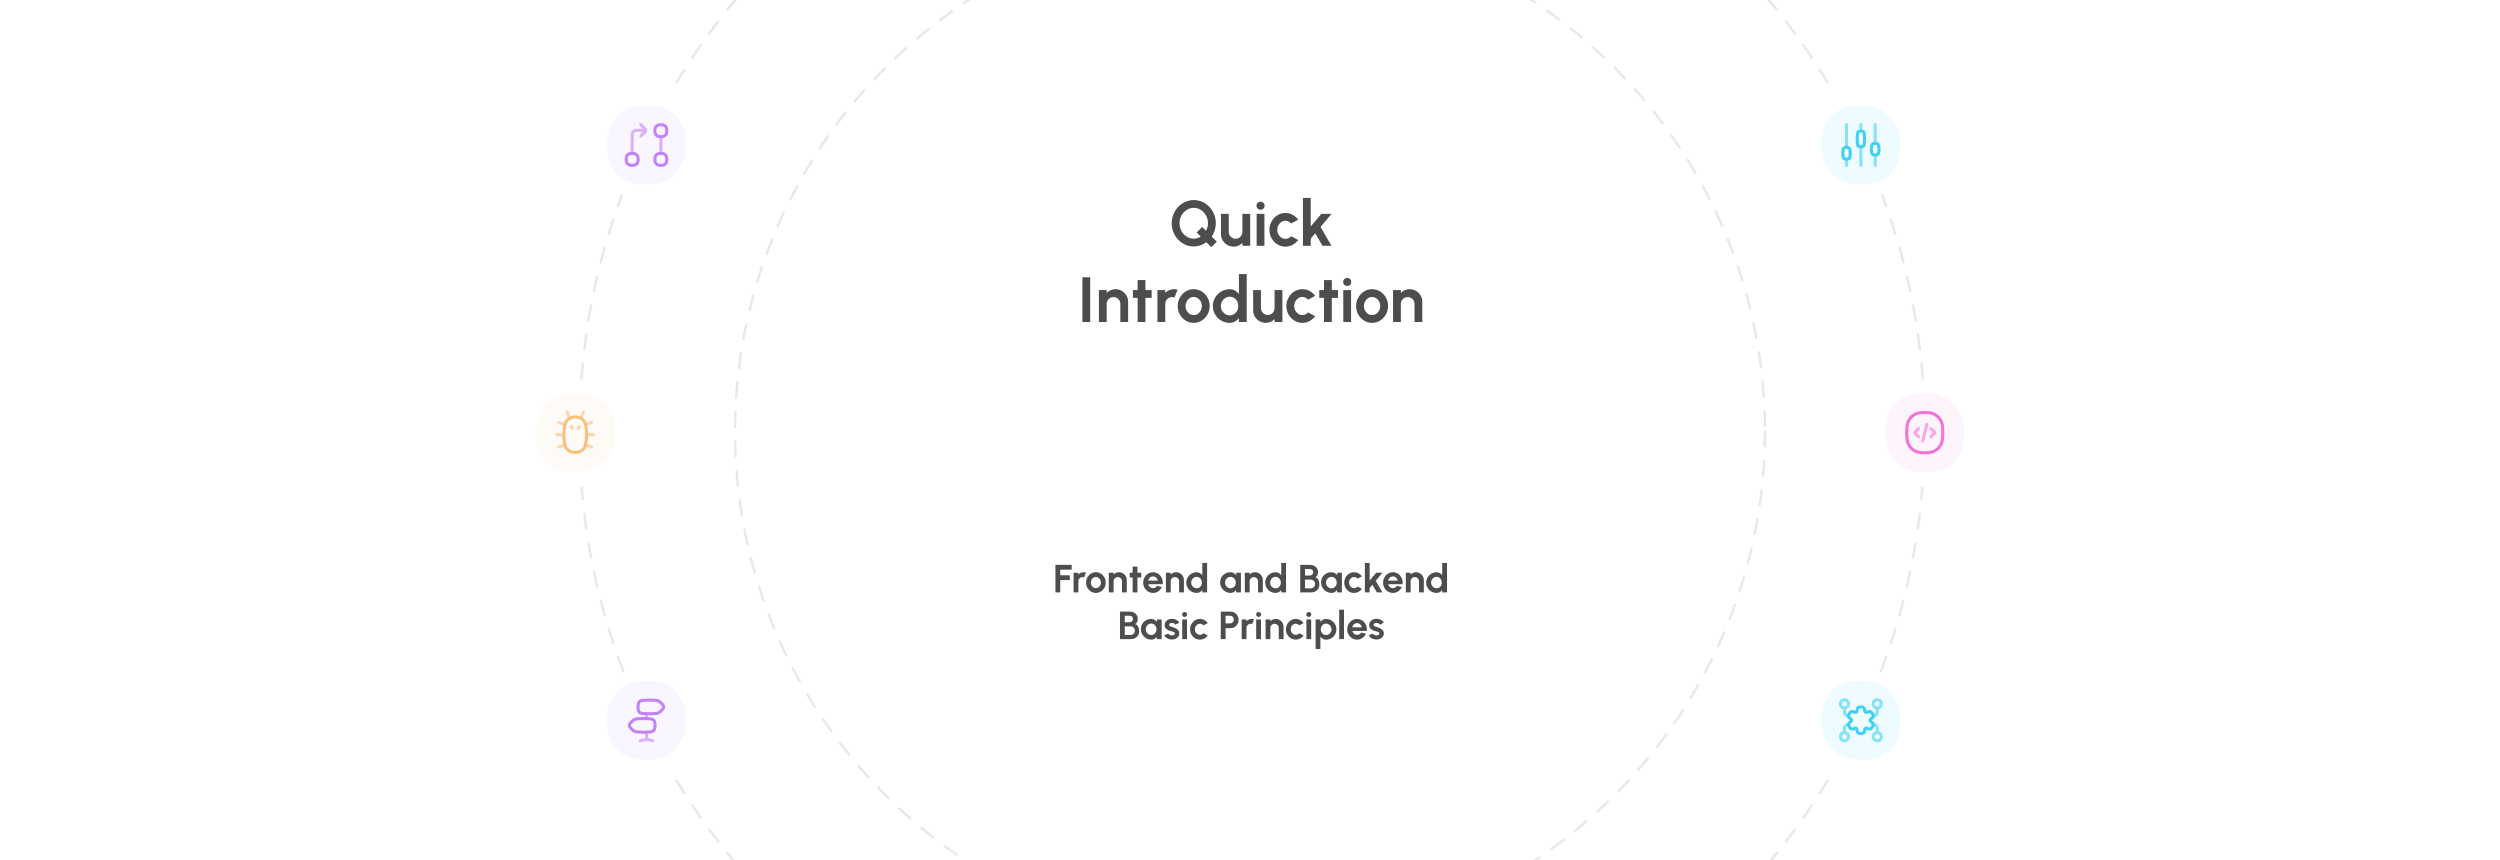 <svg width="1017" height="350" viewBox="0 0 1017 350" fill="none" xmlns="http://www.w3.org/2000/svg">
<g clip-path="url(#clip0_6556_17550)">
<path d="M492.771 100.546L490.743 98.544C490.033 99.081 489.24 99.502 488.364 99.805C487.498 100.108 486.583 100.26 485.621 100.26C484.391 100.26 483.234 100.017 482.15 99.532C481.067 99.038 480.114 98.362 479.29 97.504C478.467 96.637 477.821 95.632 477.353 94.488C476.885 93.344 476.651 92.122 476.651 90.822C476.651 89.522 476.885 88.304 477.353 87.169C477.821 86.025 478.467 85.02 479.29 84.153C480.114 83.286 481.067 82.61 482.15 82.125C483.234 81.631 484.391 81.384 485.621 81.384C486.861 81.384 488.022 81.631 489.105 82.125C490.189 82.61 491.142 83.286 491.965 84.153C492.789 85.02 493.43 86.025 493.889 87.169C494.357 88.304 494.591 89.522 494.591 90.822C494.591 91.836 494.444 92.802 494.149 93.721C493.855 94.631 493.452 95.472 492.94 96.243L495.007 98.31L492.771 100.546ZM485.621 97.088C486.124 97.088 486.618 97.014 487.103 96.867C487.589 96.711 488.035 96.494 488.442 96.217L486.791 94.566L489.027 92.317L490.574 93.877C490.852 93.426 491.06 92.941 491.198 92.421C491.346 91.901 491.419 91.368 491.419 90.822C491.419 89.955 491.268 89.145 490.964 88.391C490.661 87.637 490.241 86.974 489.703 86.402C489.175 85.821 488.559 85.371 487.857 85.05C487.164 84.721 486.419 84.556 485.621 84.556C484.824 84.556 484.074 84.721 483.372 85.05C482.67 85.379 482.051 85.834 481.513 86.415C480.985 86.987 480.569 87.65 480.265 88.404C479.971 89.158 479.823 89.964 479.823 90.822C479.823 91.68 479.975 92.49 480.278 93.253C480.582 94.007 480.998 94.674 481.526 95.255C482.064 95.827 482.679 96.278 483.372 96.607C484.074 96.928 484.824 97.088 485.621 97.088ZM496.685 95.19V87H499.857V94.358C499.857 94.869 499.982 95.337 500.234 95.762C500.485 96.178 500.819 96.512 501.235 96.763C501.659 97.006 502.123 97.127 502.626 97.127C503.146 97.127 503.614 97.006 504.03 96.763C504.446 96.512 504.779 96.178 505.031 95.762C505.282 95.337 505.408 94.869 505.408 94.358V87H508.58L508.593 100H505.421L505.408 98.817C504.957 99.285 504.424 99.658 503.809 99.935C503.193 100.204 502.535 100.338 501.833 100.338C500.888 100.338 500.026 100.108 499.246 99.649C498.466 99.181 497.842 98.561 497.374 97.79C496.914 97.01 496.685 96.143 496.685 95.19ZM511.195 87H514.367V100H511.195V87ZM512.807 85.323C512.339 85.323 511.944 85.171 511.624 84.868C511.303 84.556 511.143 84.166 511.143 83.698C511.143 83.239 511.303 82.853 511.624 82.541C511.944 82.229 512.334 82.073 512.794 82.073C513.253 82.073 513.639 82.229 513.951 82.541C514.271 82.853 514.432 83.239 514.432 83.698C514.432 84.166 514.276 84.556 513.964 84.868C513.652 85.171 513.266 85.323 512.807 85.323ZM525.247 96.087L528.107 97.634C527.509 98.449 526.759 99.103 525.858 99.597C524.957 100.091 523.973 100.338 522.907 100.338C521.711 100.338 520.619 100.03 519.631 99.415C518.652 98.8 517.867 97.976 517.278 96.945C516.697 95.905 516.407 94.757 516.407 93.5C516.407 92.547 516.576 91.658 516.914 90.835C517.252 90.003 517.716 89.275 518.305 88.651C518.903 88.018 519.596 87.524 520.385 87.169C521.174 86.814 522.014 86.636 522.907 86.636C523.973 86.636 524.957 86.883 525.858 87.377C526.759 87.871 527.509 88.534 528.107 89.366L525.247 90.9C524.944 90.553 524.584 90.285 524.168 90.094C523.761 89.903 523.34 89.808 522.907 89.808C522.283 89.808 521.72 89.981 521.217 90.328C520.714 90.666 520.316 91.117 520.021 91.68C519.726 92.235 519.579 92.841 519.579 93.5C519.579 94.15 519.726 94.757 520.021 95.32C520.316 95.875 520.714 96.321 521.217 96.659C521.72 96.997 522.283 97.166 522.907 97.166C523.358 97.166 523.787 97.071 524.194 96.88C524.601 96.681 524.952 96.416 525.247 96.087ZM541.644 100H537.991L535.027 94.891L533.207 97.062V100H530.035V80.5H533.207V92.135L537.51 87H541.657L537.198 92.317L541.644 100ZM440.326 131V112.8H443.498V131H440.326ZM458.928 122.784V131H455.756V123.616C455.756 123.105 455.63 122.641 455.379 122.225C455.128 121.8 454.79 121.467 454.365 121.224C453.949 120.973 453.485 120.847 452.974 120.847C452.463 120.847 451.995 120.973 451.57 121.224C451.154 121.467 450.82 121.8 450.569 122.225C450.326 122.641 450.205 123.105 450.205 123.616V131H447.033L447.02 118H450.192L450.205 119.157C450.647 118.689 451.176 118.321 451.791 118.052C452.406 117.775 453.069 117.636 453.78 117.636C454.725 117.636 455.587 117.87 456.367 118.338C457.147 118.797 457.767 119.417 458.226 120.197C458.694 120.968 458.928 121.831 458.928 122.784ZM468.486 121.172H465.964V131H462.792V121.172H460.868V118H462.792V113.918H465.964V118H468.486V121.172ZM470.849 131L470.836 118H474.008L474.021 119.157C474.463 118.689 474.992 118.321 475.607 118.052C476.223 117.775 476.886 117.636 477.596 117.636C478.073 117.636 478.55 117.705 479.026 117.844L477.778 121.042C477.449 120.912 477.12 120.847 476.79 120.847C476.279 120.847 475.811 120.973 475.386 121.224C474.97 121.467 474.637 121.8 474.385 122.225C474.143 122.641 474.021 123.105 474.021 123.616V131H470.849ZM485.595 131.338C484.399 131.338 483.307 131.03 482.319 130.415C481.34 129.8 480.556 128.976 479.966 127.945C479.386 126.905 479.095 125.757 479.095 124.5C479.095 123.547 479.264 122.658 479.602 121.835C479.94 121.003 480.404 120.275 480.993 119.651C481.591 119.018 482.285 118.524 483.073 118.169C483.862 117.814 484.703 117.636 485.595 117.636C486.791 117.636 487.879 117.944 488.858 118.559C489.846 119.174 490.631 120.002 491.211 121.042C491.801 122.082 492.095 123.235 492.095 124.5C492.095 125.445 491.926 126.329 491.588 127.152C491.25 127.975 490.782 128.703 490.184 129.336C489.595 129.96 488.906 130.45 488.117 130.805C487.337 131.16 486.497 131.338 485.595 131.338ZM485.595 128.166C486.228 128.166 486.796 127.997 487.298 127.659C487.801 127.321 488.195 126.875 488.481 126.32C488.776 125.765 488.923 125.159 488.923 124.5C488.923 123.824 488.772 123.209 488.468 122.654C488.174 122.091 487.771 121.644 487.259 121.315C486.757 120.977 486.202 120.808 485.595 120.808C484.971 120.808 484.408 120.977 483.905 121.315C483.403 121.653 483.004 122.104 482.709 122.667C482.415 123.23 482.267 123.841 482.267 124.5C482.267 125.185 482.419 125.804 482.722 126.359C483.026 126.914 483.429 127.356 483.931 127.685C484.443 128.006 484.997 128.166 485.595 128.166ZM503.998 111.5H507.17V131H503.998V129.375C503.582 129.956 503.058 130.428 502.425 130.792C501.793 131.156 501.06 131.338 500.228 131.338C499.284 131.338 498.4 131.16 497.576 130.805C496.753 130.45 496.025 129.96 495.392 129.336C494.768 128.703 494.279 127.975 493.923 127.152C493.568 126.329 493.39 125.445 493.39 124.5C493.39 123.555 493.568 122.671 493.923 121.848C494.279 121.025 494.768 120.301 495.392 119.677C496.025 119.044 496.753 118.55 497.576 118.195C498.4 117.84 499.284 117.662 500.228 117.662C501.06 117.662 501.793 117.844 502.425 118.208C503.058 118.563 503.582 119.036 503.998 119.625V111.5ZM500.267 128.283C500.943 128.283 501.541 128.114 502.061 127.776C502.581 127.438 502.989 126.983 503.283 126.411C503.578 125.83 503.725 125.193 503.725 124.5C503.725 123.798 503.578 123.161 503.283 122.589C502.989 122.008 502.577 121.549 502.048 121.211C501.528 120.873 500.935 120.704 500.267 120.704C499.6 120.704 498.989 120.877 498.434 121.224C497.888 121.562 497.451 122.017 497.121 122.589C496.801 123.161 496.64 123.798 496.64 124.5C496.64 125.202 496.805 125.839 497.134 126.411C497.464 126.983 497.901 127.438 498.447 127.776C499.002 128.114 499.609 128.283 500.267 128.283ZM509.773 126.19V118H512.945V125.358C512.945 125.869 513.071 126.337 513.322 126.762C513.574 127.178 513.907 127.512 514.323 127.763C514.748 128.006 515.212 128.127 515.714 128.127C516.234 128.127 516.702 128.006 517.118 127.763C517.534 127.512 517.868 127.178 518.119 126.762C518.371 126.337 518.496 125.869 518.496 125.358V118H521.668L521.681 131H518.509L518.496 129.817C518.046 130.285 517.513 130.658 516.897 130.935C516.282 131.204 515.623 131.338 514.921 131.338C513.977 131.338 513.114 131.108 512.334 130.649C511.554 130.181 510.93 129.561 510.462 128.79C510.003 128.01 509.773 127.143 509.773 126.19ZM532.141 127.087L535.001 128.634C534.403 129.449 533.653 130.103 532.752 130.597C531.85 131.091 530.867 131.338 529.801 131.338C528.605 131.338 527.513 131.03 526.525 130.415C525.545 129.8 524.761 128.976 524.172 127.945C523.591 126.905 523.301 125.757 523.301 124.5C523.301 123.547 523.47 122.658 523.808 121.835C524.146 121.003 524.609 120.275 525.199 119.651C525.797 119.018 526.49 118.524 527.279 118.169C528.067 117.814 528.908 117.636 529.801 117.636C530.867 117.636 531.85 117.883 532.752 118.377C533.653 118.871 534.403 119.534 535.001 120.366L532.141 121.9C531.837 121.553 531.478 121.285 531.062 121.094C530.654 120.903 530.234 120.808 529.801 120.808C529.177 120.808 528.613 120.981 528.111 121.328C527.608 121.666 527.209 122.117 526.915 122.68C526.62 123.235 526.473 123.841 526.473 124.5C526.473 125.15 526.62 125.757 526.915 126.32C527.209 126.875 527.608 127.321 528.111 127.659C528.613 127.997 529.177 128.166 529.801 128.166C530.251 128.166 530.68 128.071 531.088 127.88C531.495 127.681 531.846 127.416 532.141 127.087ZM544.302 121.172H541.78V131H538.608V121.172H536.684V118H538.608V113.918H541.78V118H544.302V121.172ZM546.45 118H549.622V131H546.45V118ZM548.062 116.323C547.594 116.323 547.199 116.171 546.879 115.868C546.558 115.556 546.398 115.166 546.398 114.698C546.398 114.239 546.558 113.853 546.879 113.541C547.199 113.229 547.589 113.073 548.049 113.073C548.508 113.073 548.894 113.229 549.206 113.541C549.526 113.853 549.687 114.239 549.687 114.698C549.687 115.166 549.531 115.556 549.219 115.868C548.907 116.171 548.521 116.323 548.062 116.323ZM558.162 131.338C556.966 131.338 555.874 131.03 554.886 130.415C553.907 129.8 553.122 128.976 552.533 127.945C551.952 126.905 551.662 125.757 551.662 124.5C551.662 123.547 551.831 122.658 552.169 121.835C552.507 121.003 552.971 120.275 553.56 119.651C554.158 119.018 554.851 118.524 555.64 118.169C556.429 117.814 557.269 117.636 558.162 117.636C559.358 117.636 560.446 117.944 561.425 118.559C562.413 119.174 563.197 120.002 563.778 121.042C564.367 122.082 564.662 123.235 564.662 124.5C564.662 125.445 564.493 126.329 564.155 127.152C563.817 127.975 563.349 128.703 562.751 129.336C562.162 129.96 561.473 130.45 560.684 130.805C559.904 131.16 559.063 131.338 558.162 131.338ZM558.162 128.166C558.795 128.166 559.362 127.997 559.865 127.659C560.368 127.321 560.762 126.875 561.048 126.32C561.343 125.765 561.49 125.159 561.49 124.5C561.49 123.824 561.338 123.209 561.035 122.654C560.74 122.091 560.337 121.644 559.826 121.315C559.323 120.977 558.769 120.808 558.162 120.808C557.538 120.808 556.975 120.977 556.472 121.315C555.969 121.653 555.571 122.104 555.276 122.667C554.981 123.23 554.834 123.841 554.834 124.5C554.834 125.185 554.986 125.804 555.289 126.359C555.592 126.914 555.995 127.356 556.498 127.685C557.009 128.006 557.564 128.166 558.162 128.166ZM578.594 122.784V131H575.422V123.616C575.422 123.105 575.296 122.641 575.045 122.225C574.794 121.8 574.456 121.467 574.031 121.224C573.615 120.973 573.151 120.847 572.64 120.847C572.129 120.847 571.661 120.973 571.236 121.224C570.82 121.467 570.486 121.8 570.235 122.225C569.992 122.641 569.871 123.105 569.871 123.616V131H566.699L566.686 118H569.858L569.871 119.157C570.313 118.689 570.842 118.321 571.457 118.052C572.072 117.775 572.735 117.636 573.446 117.636C574.391 117.636 575.253 117.87 576.033 118.338C576.813 118.797 577.433 119.417 577.892 120.197C578.36 120.968 578.594 121.831 578.594 122.784Z" fill="#4D4D4D"/>
<path d="M429.351 241V229.8H435.967V231.752H431.303V234.024H435.199V235.976H431.303V241H429.351ZM436.734 241L436.726 233H438.678L438.686 233.712C438.958 233.424 439.283 233.197 439.662 233.032C440.04 232.861 440.448 232.776 440.886 232.776C441.179 232.776 441.472 232.819 441.766 232.904L440.998 234.872C440.795 234.792 440.592 234.752 440.39 234.752C440.075 234.752 439.787 234.829 439.526 234.984C439.27 235.133 439.064 235.339 438.91 235.6C438.76 235.856 438.686 236.141 438.686 236.456V241H436.734ZM445.808 241.208C445.072 241.208 444.4 241.019 443.792 240.64C443.189 240.261 442.707 239.755 442.344 239.12C441.987 238.48 441.808 237.773 441.808 237C441.808 236.413 441.912 235.867 442.12 235.36C442.328 234.848 442.613 234.4 442.976 234.016C443.344 233.627 443.771 233.323 444.256 233.104C444.741 232.885 445.259 232.776 445.808 232.776C446.544 232.776 447.213 232.965 447.816 233.344C448.424 233.723 448.907 234.232 449.264 234.872C449.627 235.512 449.808 236.221 449.808 237C449.808 237.581 449.704 238.125 449.496 238.632C449.288 239.139 449 239.587 448.632 239.976C448.269 240.36 447.845 240.661 447.36 240.88C446.88 241.099 446.363 241.208 445.808 241.208ZM445.808 239.256C446.197 239.256 446.547 239.152 446.856 238.944C447.165 238.736 447.408 238.461 447.584 238.12C447.765 237.779 447.856 237.405 447.856 237C447.856 236.584 447.763 236.205 447.576 235.864C447.395 235.517 447.147 235.243 446.832 235.04C446.523 234.832 446.181 234.728 445.808 234.728C445.424 234.728 445.077 234.832 444.768 235.04C444.459 235.248 444.213 235.525 444.032 235.872C443.851 236.219 443.76 236.595 443.76 237C443.76 237.421 443.853 237.803 444.04 238.144C444.227 238.485 444.475 238.757 444.784 238.96C445.099 239.157 445.44 239.256 445.808 239.256ZM458.382 235.944V241H456.43V236.456C456.43 236.141 456.352 235.856 456.198 235.6C456.043 235.339 455.835 235.133 455.574 234.984C455.318 234.829 455.032 234.752 454.718 234.752C454.403 234.752 454.115 234.829 453.854 234.984C453.598 235.133 453.392 235.339 453.238 235.6C453.088 235.856 453.014 236.141 453.014 236.456V241H451.062L451.054 233H453.006L453.014 233.712C453.286 233.424 453.611 233.197 453.99 233.032C454.368 232.861 454.776 232.776 455.214 232.776C455.795 232.776 456.326 232.92 456.806 233.208C457.286 233.491 457.667 233.872 457.95 234.352C458.238 234.827 458.382 235.357 458.382 235.944ZM464.264 234.952H462.712V241H460.76V234.952H459.576V233H460.76V230.488H462.712V233H464.264V234.952ZM469.043 241.208C468.307 241.208 467.635 241.019 467.027 240.64C466.424 240.261 465.941 239.752 465.579 239.112C465.221 238.472 465.043 237.765 465.043 236.992C465.043 236.411 465.147 235.867 465.355 235.36C465.563 234.848 465.848 234.4 466.211 234.016C466.579 233.627 467.005 233.323 467.491 233.104C467.976 232.885 468.493 232.776 469.043 232.776C469.667 232.776 470.237 232.909 470.755 233.176C471.277 233.437 471.72 233.797 472.083 234.256C472.445 234.715 472.709 235.237 472.875 235.824C473.04 236.411 473.077 237.024 472.987 237.664H467.139C467.213 237.963 467.336 238.232 467.507 238.472C467.677 238.707 467.893 238.896 468.155 239.04C468.416 239.179 468.712 239.251 469.043 239.256C469.384 239.261 469.693 239.181 469.971 239.016C470.253 238.845 470.488 238.616 470.675 238.328L472.667 238.792C472.341 239.501 471.856 240.083 471.211 240.536C470.565 240.984 469.843 241.208 469.043 241.208ZM467.075 236.2H471.011C470.952 235.88 470.827 235.592 470.635 235.336C470.448 235.075 470.216 234.867 469.939 234.712C469.661 234.557 469.363 234.48 469.043 234.48C468.723 234.48 468.427 234.557 468.155 234.712C467.883 234.861 467.651 235.067 467.459 235.328C467.272 235.584 467.144 235.875 467.075 236.2ZM481.616 235.944V241H479.664V236.456C479.664 236.141 479.587 235.856 479.432 235.6C479.277 235.339 479.069 235.133 478.808 234.984C478.552 234.829 478.267 234.752 477.952 234.752C477.637 234.752 477.349 234.829 477.088 234.984C476.832 235.133 476.627 235.339 476.472 235.6C476.323 235.856 476.248 236.141 476.248 236.456V241H474.296L474.288 233H476.24L476.248 233.712C476.52 233.424 476.845 233.197 477.224 233.032C477.603 232.861 478.011 232.776 478.448 232.776C479.029 232.776 479.56 232.92 480.04 233.208C480.52 233.491 480.901 233.872 481.184 234.352C481.472 234.827 481.616 235.357 481.616 235.944ZM489.102 229H491.054V241H489.102V240C488.846 240.357 488.523 240.648 488.134 240.872C487.744 241.096 487.294 241.208 486.782 241.208C486.2 241.208 485.656 241.099 485.15 240.88C484.643 240.661 484.195 240.36 483.806 239.976C483.422 239.587 483.12 239.139 482.902 238.632C482.683 238.125 482.574 237.581 482.574 237C482.574 236.419 482.683 235.875 482.902 235.368C483.12 234.861 483.422 234.416 483.806 234.032C484.195 233.643 484.643 233.339 485.15 233.12C485.656 232.901 486.2 232.792 486.782 232.792C487.294 232.792 487.744 232.904 488.134 233.128C488.523 233.347 488.846 233.637 489.102 234V229ZM486.806 239.328C487.222 239.328 487.59 239.224 487.91 239.016C488.23 238.808 488.48 238.528 488.662 238.176C488.843 237.819 488.934 237.427 488.934 237C488.934 236.568 488.843 236.176 488.662 235.824C488.48 235.467 488.227 235.184 487.902 234.976C487.582 234.768 487.216 234.664 486.806 234.664C486.395 234.664 486.019 234.771 485.678 234.984C485.342 235.192 485.072 235.472 484.87 235.824C484.672 236.176 484.574 236.568 484.574 237C484.574 237.432 484.675 237.824 484.878 238.176C485.08 238.528 485.35 238.808 485.686 239.016C486.027 239.224 486.4 239.328 486.806 239.328ZM502.851 233H504.803V241H502.851L502.763 240.008C502.545 240.365 502.254 240.656 501.891 240.88C501.534 241.099 501.11 241.208 500.619 241.208C500.027 241.208 499.473 241.096 498.955 240.872C498.438 240.648 497.982 240.339 497.587 239.944C497.198 239.549 496.891 239.093 496.667 238.576C496.449 238.059 496.339 237.504 496.339 236.912C496.339 236.341 496.443 235.805 496.651 235.304C496.865 234.803 497.161 234.363 497.539 233.984C497.918 233.605 498.355 233.309 498.851 233.096C499.347 232.883 499.881 232.776 500.451 232.776C500.979 232.776 501.451 232.893 501.867 233.128C502.289 233.363 502.646 233.661 502.939 234.024L502.851 233ZM500.571 239.328C500.987 239.328 501.355 239.224 501.675 239.016C501.995 238.808 502.246 238.528 502.427 238.176C502.609 237.819 502.699 237.427 502.699 237C502.699 236.568 502.609 236.176 502.427 235.824C502.246 235.467 501.993 235.184 501.667 234.976C501.347 234.768 500.982 234.664 500.571 234.664C500.161 234.664 499.785 234.771 499.443 234.984C499.107 235.192 498.838 235.472 498.635 235.824C498.438 236.176 498.339 236.568 498.339 237C498.339 237.432 498.441 237.824 498.643 238.176C498.846 238.528 499.115 238.808 499.451 239.016C499.793 239.224 500.166 239.328 500.571 239.328ZM513.726 235.944V241H511.774V236.456C511.774 236.141 511.696 235.856 511.542 235.6C511.387 235.339 511.179 235.133 510.918 234.984C510.662 234.829 510.376 234.752 510.062 234.752C509.747 234.752 509.459 234.829 509.198 234.984C508.942 235.133 508.736 235.339 508.582 235.6C508.432 235.856 508.358 236.141 508.358 236.456V241H506.406L506.398 233H508.35L508.358 233.712C508.63 233.424 508.955 233.197 509.334 233.032C509.712 232.861 510.12 232.776 510.558 232.776C511.139 232.776 511.67 232.92 512.15 233.208C512.63 233.491 513.011 233.872 513.294 234.352C513.582 234.827 513.726 235.357 513.726 235.944ZM521.211 229H523.163V241H521.211V240C520.955 240.357 520.632 240.648 520.243 240.872C519.854 241.096 519.403 241.208 518.891 241.208C518.31 241.208 517.766 241.099 517.259 240.88C516.752 240.661 516.304 240.36 515.915 239.976C515.531 239.587 515.23 239.139 515.011 238.632C514.792 238.125 514.683 237.581 514.683 237C514.683 236.419 514.792 235.875 515.011 235.368C515.23 234.861 515.531 234.416 515.915 234.032C516.304 233.643 516.752 233.339 517.259 233.12C517.766 232.901 518.31 232.792 518.891 232.792C519.403 232.792 519.854 232.904 520.243 233.128C520.632 233.347 520.955 233.637 521.211 234V229ZM518.915 239.328C519.331 239.328 519.699 239.224 520.019 239.016C520.339 238.808 520.59 238.528 520.771 238.176C520.952 237.819 521.043 237.427 521.043 237C521.043 236.568 520.952 236.176 520.771 235.824C520.59 235.467 520.336 235.184 520.011 234.976C519.691 234.768 519.326 234.664 518.915 234.664C518.504 234.664 518.128 234.771 517.787 234.984C517.451 235.192 517.182 235.472 516.979 235.824C516.782 236.176 516.683 236.568 516.683 237C516.683 237.432 516.784 237.824 516.987 238.176C517.19 238.528 517.459 238.808 517.795 239.016C518.136 239.224 518.51 239.328 518.915 239.328ZM528.929 241V229.8H533.009C533.601 229.8 534.134 229.923 534.609 230.168C535.089 230.408 535.467 230.755 535.745 231.208C536.027 231.656 536.169 232.187 536.169 232.8C536.169 233.072 536.129 233.347 536.049 233.624C535.969 233.901 535.846 234.152 535.681 234.376C535.515 234.595 535.302 234.757 535.041 234.864C535.387 234.949 535.67 235.104 535.889 235.328C536.107 235.552 536.278 235.816 536.401 236.12C536.523 236.419 536.606 236.725 536.649 237.04C536.697 237.349 536.721 237.637 536.721 237.904C536.721 238.496 536.574 239.024 536.281 239.488C535.987 239.952 535.593 240.32 535.097 240.592C534.606 240.864 534.062 241 533.465 241H528.929ZM530.881 239.328H533.265C533.585 239.328 533.873 239.251 534.129 239.096C534.385 238.941 534.59 238.728 534.745 238.456C534.899 238.184 534.977 237.875 534.977 237.528C534.977 237.229 534.899 236.947 534.745 236.68C534.59 236.413 534.385 236.197 534.129 236.032C533.873 235.867 533.585 235.784 533.265 235.784H530.881V239.328ZM530.881 234.136H532.785C533.179 234.136 533.515 234.013 533.793 233.768C534.075 233.523 534.217 233.197 534.217 232.792C534.217 232.36 534.075 232.035 533.793 231.816C533.515 231.592 533.179 231.48 532.785 231.48H530.881V234.136ZM543.93 233H545.882V241H543.93L543.842 240.008C543.623 240.365 543.332 240.656 542.97 240.88C542.612 241.099 542.188 241.208 541.698 241.208C541.106 241.208 540.551 241.096 540.034 240.872C539.516 240.648 539.06 240.339 538.666 239.944C538.276 239.549 537.97 239.093 537.746 238.576C537.527 238.059 537.418 237.504 537.418 236.912C537.418 236.341 537.522 235.805 537.73 235.304C537.943 234.803 538.239 234.363 538.618 233.984C538.996 233.605 539.434 233.309 539.93 233.096C540.426 232.883 540.959 232.776 541.53 232.776C542.058 232.776 542.53 232.893 542.946 233.128C543.367 233.363 543.724 233.661 544.018 234.024L543.93 233ZM541.65 239.328C542.066 239.328 542.434 239.224 542.754 239.016C543.074 238.808 543.324 238.528 543.506 238.176C543.687 237.819 543.778 237.427 543.778 237C543.778 236.568 543.687 236.176 543.506 235.824C543.324 235.467 543.071 235.184 542.746 234.976C542.426 234.768 542.06 234.664 541.65 234.664C541.239 234.664 540.863 234.771 540.522 234.984C540.186 235.192 539.916 235.472 539.714 235.824C539.516 236.176 539.418 236.568 539.418 237C539.418 237.432 539.519 237.824 539.722 238.176C539.924 238.528 540.194 238.808 540.53 239.016C540.871 239.224 541.244 239.328 541.65 239.328ZM552.279 238.592L554.039 239.544C553.671 240.045 553.21 240.448 552.655 240.752C552.101 241.056 551.495 241.208 550.839 241.208C550.103 241.208 549.431 241.019 548.823 240.64C548.221 240.261 547.738 239.755 547.375 239.12C547.018 238.48 546.839 237.773 546.839 237C546.839 236.413 546.943 235.867 547.151 235.36C547.359 234.848 547.645 234.4 548.007 234.016C548.375 233.627 548.802 233.323 549.287 233.104C549.773 232.885 550.29 232.776 550.839 232.776C551.495 232.776 552.101 232.928 552.655 233.232C553.21 233.536 553.671 233.944 554.039 234.456L552.279 235.4C552.093 235.187 551.871 235.021 551.615 234.904C551.365 234.787 551.106 234.728 550.839 234.728C550.455 234.728 550.109 234.835 549.799 235.048C549.49 235.256 549.245 235.533 549.063 235.88C548.882 236.221 548.791 236.595 548.791 237C548.791 237.4 548.882 237.773 549.063 238.12C549.245 238.461 549.49 238.736 549.799 238.944C550.109 239.152 550.455 239.256 550.839 239.256C551.117 239.256 551.381 239.197 551.631 239.08C551.882 238.957 552.098 238.795 552.279 238.592ZM562.37 241H560.122L558.298 237.856L557.178 239.192V241H555.226V229H557.178V236.16L559.826 233H562.378L559.634 236.272L562.37 241ZM566.636 241.208C565.9 241.208 565.228 241.019 564.62 240.64C564.018 240.261 563.535 239.752 563.172 239.112C562.815 238.472 562.636 237.765 562.636 236.992C562.636 236.411 562.74 235.867 562.948 235.36C563.156 234.848 563.442 234.4 563.804 234.016C564.172 233.627 564.599 233.323 565.084 233.104C565.57 232.885 566.087 232.776 566.636 232.776C567.26 232.776 567.831 232.909 568.348 233.176C568.871 233.437 569.314 233.797 569.676 234.256C570.039 234.715 570.303 235.237 570.468 235.824C570.634 236.411 570.671 237.024 570.58 237.664H564.732C564.807 237.963 564.93 238.232 565.1 238.472C565.271 238.707 565.487 238.896 565.748 239.04C566.01 239.179 566.306 239.251 566.636 239.256C566.978 239.261 567.287 239.181 567.564 239.016C567.847 238.845 568.082 238.616 568.268 238.328L570.26 238.792C569.935 239.501 569.45 240.083 568.804 240.536C568.159 240.984 567.436 241.208 566.636 241.208ZM564.668 236.2H568.604C568.546 235.88 568.42 235.592 568.228 235.336C568.042 235.075 567.81 234.867 567.532 234.712C567.255 234.557 566.956 234.48 566.636 234.48C566.316 234.48 566.02 234.557 565.748 234.712C565.476 234.861 565.244 235.067 565.052 235.328C564.866 235.584 564.738 235.875 564.668 236.2ZM579.21 235.944V241H577.258V236.456C577.258 236.141 577.181 235.856 577.026 235.6C576.871 235.339 576.663 235.133 576.402 234.984C576.146 234.829 575.861 234.752 575.546 234.752C575.231 234.752 574.943 234.829 574.682 234.984C574.426 235.133 574.221 235.339 574.066 235.6C573.917 235.856 573.842 236.141 573.842 236.456V241H571.89L571.882 233H573.834L573.842 233.712C574.114 233.424 574.439 233.197 574.818 233.032C575.197 232.861 575.605 232.776 576.042 232.776C576.623 232.776 577.154 232.92 577.634 233.208C578.114 233.491 578.495 233.872 578.778 234.352C579.066 234.827 579.21 235.357 579.21 235.944ZM586.696 229H588.648V241H586.696V240C586.44 240.357 586.117 240.648 585.728 240.872C585.338 241.096 584.888 241.208 584.376 241.208C583.794 241.208 583.25 241.099 582.744 240.88C582.237 240.661 581.789 240.36 581.4 239.976C581.016 239.587 580.714 239.139 580.496 238.632C580.277 238.125 580.168 237.581 580.168 237C580.168 236.419 580.277 235.875 580.496 235.368C580.714 234.861 581.016 234.416 581.4 234.032C581.789 233.643 582.237 233.339 582.744 233.12C583.25 232.901 583.794 232.792 584.376 232.792C584.888 232.792 585.338 232.904 585.728 233.128C586.117 233.347 586.44 233.637 586.696 234V229ZM584.4 239.328C584.816 239.328 585.184 239.224 585.504 239.016C585.824 238.808 586.074 238.528 586.256 238.176C586.437 237.819 586.528 237.427 586.528 237C586.528 236.568 586.437 236.176 586.256 235.824C586.074 235.467 585.821 235.184 585.496 234.976C585.176 234.768 584.81 234.664 584.4 234.664C583.989 234.664 583.613 234.771 583.272 234.984C582.936 235.192 582.666 235.472 582.464 235.824C582.266 236.176 582.168 236.568 582.168 237C582.168 237.432 582.269 237.824 582.472 238.176C582.674 238.528 582.944 238.808 583.28 239.016C583.621 239.224 583.994 239.328 584.4 239.328ZM455.608 260V248.8H459.688C460.28 248.8 460.814 248.923 461.288 249.168C461.768 249.408 462.147 249.755 462.424 250.208C462.707 250.656 462.848 251.187 462.848 251.8C462.848 252.072 462.808 252.347 462.728 252.624C462.648 252.901 462.526 253.152 462.36 253.376C462.195 253.595 461.982 253.757 461.72 253.864C462.067 253.949 462.35 254.104 462.568 254.328C462.787 254.552 462.958 254.816 463.08 255.12C463.203 255.419 463.286 255.725 463.328 256.04C463.376 256.349 463.4 256.637 463.4 256.904C463.4 257.496 463.254 258.024 462.96 258.488C462.667 258.952 462.272 259.32 461.776 259.592C461.286 259.864 460.742 260 460.144 260H455.608ZM457.56 258.328H459.944C460.264 258.328 460.552 258.251 460.808 258.096C461.064 257.941 461.27 257.728 461.424 257.456C461.579 257.184 461.656 256.875 461.656 256.528C461.656 256.229 461.579 255.947 461.424 255.68C461.27 255.413 461.064 255.197 460.808 255.032C460.552 254.867 460.264 254.784 459.944 254.784H457.56V258.328ZM457.56 253.136H459.464C459.859 253.136 460.195 253.013 460.472 252.768C460.755 252.523 460.896 252.197 460.896 251.792C460.896 251.36 460.755 251.035 460.472 250.816C460.195 250.592 459.859 250.48 459.464 250.48H457.56V253.136ZM470.609 252H472.561V260H470.609L470.521 259.008C470.303 259.365 470.012 259.656 469.649 259.88C469.292 260.099 468.868 260.208 468.377 260.208C467.785 260.208 467.231 260.096 466.713 259.872C466.196 259.648 465.74 259.339 465.345 258.944C464.956 258.549 464.649 258.093 464.425 257.576C464.207 257.059 464.097 256.504 464.097 255.912C464.097 255.341 464.201 254.805 464.409 254.304C464.623 253.803 464.919 253.363 465.297 252.984C465.676 252.605 466.113 252.309 466.609 252.096C467.105 251.883 467.639 251.776 468.209 251.776C468.737 251.776 469.209 251.893 469.625 252.128C470.047 252.363 470.404 252.661 470.697 253.024L470.609 252ZM468.329 258.328C468.745 258.328 469.113 258.224 469.433 258.016C469.753 257.808 470.004 257.528 470.185 257.176C470.367 256.819 470.457 256.427 470.457 256C470.457 255.568 470.367 255.176 470.185 254.824C470.004 254.467 469.751 254.184 469.425 253.976C469.105 253.768 468.74 253.664 468.329 253.664C467.919 253.664 467.543 253.771 467.201 253.984C466.865 254.192 466.596 254.472 466.393 254.824C466.196 255.176 466.097 255.568 466.097 256C466.097 256.432 466.199 256.824 466.401 257.176C466.604 257.528 466.873 257.808 467.209 258.016C467.551 258.224 467.924 258.328 468.329 258.328ZM476.515 260.144C476.099 260.117 475.697 260.035 475.307 259.896C474.923 259.752 474.582 259.557 474.283 259.312C473.985 259.067 473.755 258.773 473.595 258.432L475.243 257.728C475.307 257.835 475.411 257.949 475.555 258.072C475.699 258.189 475.87 258.288 476.067 258.368C476.27 258.448 476.491 258.488 476.731 258.488C476.934 258.488 477.126 258.461 477.307 258.408C477.494 258.349 477.643 258.261 477.755 258.144C477.873 258.027 477.931 257.875 477.931 257.688C477.931 257.491 477.862 257.339 477.723 257.232C477.59 257.12 477.419 257.037 477.211 256.984C477.009 256.925 476.811 256.872 476.619 256.824C476.113 256.723 475.641 256.565 475.203 256.352C474.771 256.139 474.422 255.864 474.155 255.528C473.894 255.187 473.763 254.776 473.763 254.296C473.763 253.768 473.902 253.312 474.179 252.928C474.462 252.544 474.827 252.248 475.275 252.04C475.729 251.832 476.217 251.728 476.739 251.728C477.374 251.728 477.955 251.861 478.483 252.128C479.017 252.389 479.438 252.76 479.747 253.24L478.203 254.152C478.129 254.024 478.025 253.907 477.891 253.8C477.758 253.688 477.606 253.597 477.435 253.528C477.265 253.453 477.086 253.411 476.899 253.4C476.659 253.389 476.441 253.411 476.243 253.464C476.046 253.517 475.886 253.608 475.763 253.736C475.646 253.864 475.587 254.035 475.587 254.248C475.587 254.451 475.667 254.603 475.827 254.704C475.987 254.8 476.179 254.875 476.403 254.928C476.633 254.981 476.851 255.04 477.059 255.104C477.529 255.259 477.969 255.448 478.379 255.672C478.795 255.896 479.129 256.171 479.379 256.496C479.63 256.821 479.75 257.211 479.739 257.664C479.739 258.181 479.585 258.635 479.275 259.024C478.966 259.408 478.566 259.701 478.075 259.904C477.59 260.107 477.07 260.187 476.515 260.144ZM480.921 252H482.873V260H480.921V252ZM481.913 250.968C481.625 250.968 481.382 250.875 481.185 250.688C480.988 250.496 480.889 250.256 480.889 249.968C480.889 249.685 480.988 249.448 481.185 249.256C481.382 249.064 481.622 248.968 481.905 248.968C482.188 248.968 482.425 249.064 482.617 249.256C482.814 249.448 482.913 249.685 482.913 249.968C482.913 250.256 482.817 250.496 482.625 250.688C482.433 250.875 482.196 250.968 481.913 250.968ZM489.568 257.592L491.328 258.544C490.96 259.045 490.499 259.448 489.944 259.752C489.39 260.056 488.784 260.208 488.128 260.208C487.392 260.208 486.72 260.019 486.112 259.64C485.51 259.261 485.027 258.755 484.664 258.12C484.307 257.48 484.128 256.773 484.128 256C484.128 255.413 484.232 254.867 484.44 254.36C484.648 253.848 484.934 253.4 485.296 253.016C485.664 252.627 486.091 252.323 486.576 252.104C487.062 251.885 487.579 251.776 488.128 251.776C488.784 251.776 489.39 251.928 489.944 252.232C490.499 252.536 490.96 252.944 491.328 253.456L489.568 254.4C489.382 254.187 489.16 254.021 488.904 253.904C488.654 253.787 488.395 253.728 488.128 253.728C487.744 253.728 487.398 253.835 487.088 254.048C486.779 254.256 486.534 254.533 486.352 254.88C486.171 255.221 486.08 255.595 486.08 256C486.08 256.4 486.171 256.773 486.352 257.12C486.534 257.461 486.779 257.736 487.088 257.944C487.398 258.152 487.744 258.256 488.128 258.256C488.406 258.256 488.67 258.197 488.92 258.08C489.171 257.957 489.387 257.795 489.568 257.592ZM496.608 260V248.8H500.608C501.216 248.8 501.766 248.952 502.256 249.256C502.752 249.56 503.144 249.968 503.432 250.48C503.72 250.992 503.864 251.555 503.864 252.168C503.864 252.797 503.715 253.368 503.416 253.88C503.123 254.387 502.728 254.792 502.232 255.096C501.736 255.395 501.195 255.544 500.608 255.544H498.56V260H496.608ZM498.56 253.592H500.4C500.678 253.592 500.931 253.523 501.16 253.384C501.39 253.245 501.571 253.059 501.704 252.824C501.843 252.589 501.912 252.328 501.912 252.04C501.912 251.747 501.843 251.483 501.704 251.248C501.571 251.013 501.39 250.827 501.16 250.688C500.931 250.549 500.678 250.48 500.4 250.48H498.56V253.592ZM505.116 260L505.108 252H507.06L507.068 252.712C507.34 252.424 507.666 252.197 508.044 252.032C508.423 251.861 508.831 251.776 509.268 251.776C509.562 251.776 509.855 251.819 510.148 251.904L509.38 253.872C509.178 253.792 508.975 253.752 508.772 253.752C508.458 253.752 508.17 253.829 507.908 253.984C507.652 254.133 507.447 254.339 507.292 254.6C507.143 254.856 507.068 255.141 507.068 255.456V260H505.116ZM511.015 252H512.967V260H511.015V252ZM512.007 250.968C511.719 250.968 511.476 250.875 511.279 250.688C511.081 250.496 510.983 250.256 510.983 249.968C510.983 249.685 511.081 249.448 511.279 249.256C511.476 249.064 511.716 248.968 511.999 248.968C512.281 248.968 512.519 249.064 512.711 249.256C512.908 249.448 513.007 249.685 513.007 249.968C513.007 250.256 512.911 250.496 512.719 250.688C512.527 250.875 512.289 250.968 512.007 250.968ZM522.155 254.944V260H520.203V255.456C520.203 255.141 520.126 254.856 519.971 254.6C519.817 254.339 519.609 254.133 519.347 253.984C519.091 253.829 518.806 253.752 518.491 253.752C518.177 253.752 517.889 253.829 517.627 253.984C517.371 254.133 517.166 254.339 517.011 254.6C516.862 254.856 516.787 255.141 516.787 255.456V260H514.835L514.827 252H516.779L516.787 252.712C517.059 252.424 517.385 252.197 517.763 252.032C518.142 251.861 518.55 251.776 518.987 251.776C519.569 251.776 520.099 251.92 520.579 252.208C521.059 252.491 521.441 252.872 521.723 253.352C522.011 253.827 522.155 254.357 522.155 254.944ZM528.553 257.592L530.313 258.544C529.945 259.045 529.483 259.448 528.929 259.752C528.374 260.056 527.769 260.208 527.113 260.208C526.377 260.208 525.705 260.019 525.097 259.64C524.494 259.261 524.011 258.755 523.649 258.12C523.291 257.48 523.113 256.773 523.113 256C523.113 255.413 523.217 254.867 523.425 254.36C523.633 253.848 523.918 253.4 524.281 253.016C524.649 252.627 525.075 252.323 525.561 252.104C526.046 251.885 526.563 251.776 527.113 251.776C527.769 251.776 528.374 251.928 528.929 252.232C529.483 252.536 529.945 252.944 530.313 253.456L528.553 254.4C528.366 254.187 528.145 254.021 527.889 253.904C527.638 253.787 527.379 253.728 527.113 253.728C526.729 253.728 526.382 253.835 526.073 254.048C525.763 254.256 525.518 254.533 525.337 254.88C525.155 255.221 525.065 255.595 525.065 256C525.065 256.4 525.155 256.773 525.337 257.12C525.518 257.461 525.763 257.736 526.073 257.944C526.382 258.152 526.729 258.256 527.113 258.256C527.39 258.256 527.654 258.197 527.905 258.08C528.155 257.957 528.371 257.795 528.553 257.592ZM531.437 252H533.389V260H531.437V252ZM532.429 250.968C532.141 250.968 531.898 250.875 531.701 250.688C531.503 250.496 531.405 250.256 531.405 249.968C531.405 249.685 531.503 249.448 531.701 249.256C531.898 249.064 532.138 248.968 532.421 248.968C532.703 248.968 532.941 249.064 533.133 249.256C533.33 249.448 533.429 249.685 533.429 249.968C533.429 250.256 533.333 250.496 533.141 250.688C532.949 250.875 532.711 250.968 532.429 250.968ZM537.139 264H535.187V252H537.139V253.016C537.4 252.653 537.72 252.36 538.099 252.136C538.483 251.907 538.931 251.792 539.443 251.792C540.029 251.792 540.576 251.901 541.083 252.12C541.589 252.339 542.035 252.643 542.419 253.032C542.808 253.416 543.109 253.861 543.323 254.368C543.541 254.875 543.651 255.419 543.651 256C543.651 256.581 543.541 257.128 543.323 257.64C543.109 258.152 542.808 258.603 542.419 258.992C542.035 259.376 541.589 259.677 541.083 259.896C540.576 260.115 540.029 260.224 539.443 260.224C538.931 260.224 538.483 260.112 538.099 259.888C537.72 259.659 537.4 259.363 537.139 259V264ZM539.419 253.672C539.013 253.672 538.651 253.779 538.331 253.992C538.011 254.2 537.76 254.48 537.579 254.832C537.397 255.184 537.307 255.573 537.307 256C537.307 256.427 537.397 256.819 537.579 257.176C537.76 257.528 538.011 257.811 538.331 258.024C538.651 258.232 539.013 258.336 539.419 258.336C539.829 258.336 540.205 258.232 540.547 258.024C540.888 257.816 541.16 257.536 541.363 257.184C541.565 256.827 541.667 256.432 541.667 256C541.667 255.573 541.565 255.184 541.363 254.832C541.16 254.48 540.888 254.2 540.547 253.992C540.211 253.779 539.835 253.672 539.419 253.672ZM544.78 260V248H546.732V260H544.78ZM552.05 260.208C551.314 260.208 550.642 260.019 550.034 259.64C549.432 259.261 548.949 258.752 548.586 258.112C548.229 257.472 548.05 256.765 548.05 255.992C548.05 255.411 548.154 254.867 548.362 254.36C548.57 253.848 548.856 253.4 549.218 253.016C549.586 252.627 550.013 252.323 550.498 252.104C550.984 251.885 551.501 251.776 552.05 251.776C552.674 251.776 553.245 251.909 553.762 252.176C554.285 252.437 554.728 252.797 555.09 253.256C555.453 253.715 555.717 254.237 555.882 254.824C556.048 255.411 556.085 256.024 555.994 256.664H550.146C550.221 256.963 550.344 257.232 550.514 257.472C550.685 257.707 550.901 257.896 551.162 258.04C551.424 258.179 551.72 258.251 552.05 258.256C552.392 258.261 552.701 258.181 552.978 258.016C553.261 257.845 553.496 257.616 553.682 257.328L555.674 257.792C555.349 258.501 554.864 259.083 554.218 259.536C553.573 259.984 552.85 260.208 552.05 260.208ZM550.082 255.2H554.018C553.96 254.88 553.834 254.592 553.642 254.336C553.456 254.075 553.224 253.867 552.946 253.712C552.669 253.557 552.37 253.48 552.05 253.48C551.73 253.48 551.434 253.557 551.162 253.712C550.89 253.861 550.658 254.067 550.466 254.328C550.28 254.584 550.152 254.875 550.082 255.2ZM559.718 260.144C559.302 260.117 558.9 260.035 558.51 259.896C558.126 259.752 557.785 259.557 557.486 259.312C557.188 259.067 556.958 258.773 556.798 258.432L558.446 257.728C558.51 257.835 558.614 257.949 558.758 258.072C558.902 258.189 559.073 258.288 559.27 258.368C559.473 258.448 559.694 258.488 559.934 258.488C560.137 258.488 560.329 258.461 560.51 258.408C560.697 258.349 560.846 258.261 560.958 258.144C561.076 258.027 561.134 257.875 561.134 257.688C561.134 257.491 561.065 257.339 560.926 257.232C560.793 257.12 560.622 257.037 560.414 256.984C560.212 256.925 560.014 256.872 559.822 256.824C559.316 256.723 558.844 256.565 558.406 256.352C557.974 256.139 557.625 255.864 557.358 255.528C557.097 255.187 556.966 254.776 556.966 254.296C556.966 253.768 557.105 253.312 557.382 252.928C557.665 252.544 558.03 252.248 558.478 252.04C558.932 251.832 559.42 251.728 559.942 251.728C560.577 251.728 561.158 251.861 561.686 252.128C562.22 252.389 562.641 252.76 562.95 253.24L561.406 254.152C561.332 254.024 561.228 253.907 561.094 253.8C560.961 253.688 560.809 253.597 560.638 253.528C560.468 253.453 560.289 253.411 560.102 253.4C559.862 253.389 559.644 253.411 559.446 253.464C559.249 253.517 559.089 253.608 558.966 253.736C558.849 253.864 558.79 254.035 558.79 254.248C558.79 254.451 558.87 254.603 559.03 254.704C559.19 254.8 559.382 254.875 559.606 254.928C559.836 254.981 560.054 255.04 560.262 255.104C560.732 255.259 561.172 255.448 561.582 255.672C561.998 255.896 562.332 256.171 562.582 256.496C562.833 256.821 562.953 257.211 562.942 257.664C562.942 258.181 562.788 258.635 562.478 259.024C562.169 259.408 561.769 259.701 561.278 259.904C560.793 260.107 560.273 260.187 559.718 260.144Z" fill="#4D4D4D"/>
<circle cx="508.5" cy="175.5" r="209.5" stroke="#E8E8E8" stroke-linecap="round" stroke-dasharray="6 6"/>
<path d="M508.5 450C609.587 450 697.912 395.358 745.549 314M508.5 -99C609.38 -99 697.549 -44.582 745.256 36.5M765.18 273C774.098 249.537 779.89 224.534 782.05 198.5M782.17 154C780.155 127.981 774.511 102.979 765.745 79.5" stroke="#E8E8E8" stroke-linecap="round" stroke-dasharray="6 6"/>
<path d="M510.17 450C409.084 450 320.759 395.358 273.121 314M510.17 -99C409.291 -99 321.121 -44.582 273.415 36.5M253.49 273C244.573 249.537 238.78 224.534 236.62 198.5M236.5 154C238.516 127.981 244.159 102.979 252.925 79.5" stroke="#E8E8E8" stroke-linecap="round" stroke-dasharray="6 6"/>
<g opacity="0.75">
<rect x="741" y="43" width="32" height="32" rx="14" fill="#1FD6FF" fill-opacity="0.1"/>
<path opacity="0.6" d="M757 67.333L757 59.833M757 50.666L757 53.166" stroke="#00C1EC" stroke-width="1.25" stroke-linecap="round"/>
<path opacity="0.6" d="M762.833 67.333L762.833 63.166M762.833 50.666L762.833 58.166" stroke="#00C1EC" stroke-width="1.25" stroke-linecap="round"/>
<path opacity="0.6" d="M751.167 67.333L751.167 64.833M751.167 50.666L751.167 59.833" stroke="#00C1EC" stroke-width="1.25" stroke-linecap="round"/>
<path d="M752.482 64.139C752.442 64.346 752.289 64.512 752.087 64.57L751.859 64.635C751.406 64.764 750.927 64.764 750.474 64.635L750.247 64.57C750.044 64.512 749.891 64.346 749.851 64.139L749.845 64.106C749.617 62.935 749.62 61.731 749.854 60.562V60.562C749.893 60.369 750.032 60.211 750.219 60.149L750.41 60.085C750.901 59.922 751.432 59.922 751.923 60.085L752.114 60.149C752.301 60.211 752.441 60.369 752.479 60.562V60.562C752.713 61.731 752.716 62.935 752.489 64.106L752.482 64.139Z" stroke="#00C1EC" stroke-width="1.25"/>
<path d="M758.333 58.883C758.283 59.243 758.024 59.54 757.674 59.64V59.64C757.234 59.766 756.766 59.766 756.326 59.64V59.64C755.976 59.54 755.717 59.243 755.667 58.883L755.657 58.811C755.442 57.278 755.444 55.722 755.663 54.189L755.674 54.118C755.72 53.79 755.948 53.517 756.263 53.412V53.412C756.741 53.253 757.259 53.253 757.737 53.412V53.412C758.052 53.517 758.28 53.79 758.326 54.118L758.337 54.189C758.556 55.722 758.558 57.278 758.343 58.811L758.333 58.883Z" stroke="#00C1EC" stroke-width="1.25"/>
<path d="M764.194 62.241C764.126 62.59 763.868 62.871 763.526 62.969V62.969C763.073 63.099 762.593 63.099 762.141 62.969V62.969C761.799 62.871 761.541 62.59 761.473 62.241L761.359 61.656C761.232 61.003 761.234 60.331 761.364 59.679L761.481 59.094C761.544 58.778 761.772 58.521 762.077 58.419V58.419C762.568 58.255 763.099 58.255 763.59 58.419V58.419C763.895 58.521 764.122 58.778 764.185 59.094L764.302 59.679C764.433 60.331 764.435 61.003 764.308 61.656L764.194 62.241Z" stroke="#00C1EC" stroke-width="1.25"/>
</g>
<g opacity="0.75">
<rect x="741" y="277" width="32" height="32" rx="14" fill="#1FD6FF" fill-opacity="0.1"/>
<path d="M761.044 292.517L761.566 292.094C761.947 291.786 762.095 291.274 761.938 290.811C761.815 290.445 761.62 290.108 761.365 289.818C761.042 289.45 760.524 289.323 760.068 289.498L759.441 289.74L759.375 289.765C759.043 289.894 758.671 289.688 758.616 289.336L758.499 288.593C758.422 288.11 758.053 287.725 757.573 287.629C757.195 287.553 756.805 287.553 756.427 287.629C755.947 287.725 755.578 288.11 755.502 288.593L755.384 289.336C755.329 289.688 754.958 289.894 754.625 289.765L754.559 289.74L753.932 289.498C753.476 289.323 752.958 289.45 752.635 289.818C752.38 290.108 752.185 290.445 752.062 290.811C751.905 291.274 752.053 291.786 752.434 292.094L752.956 292.517L753.002 292.554C753.286 292.782 753.286 293.218 753.002 293.446L752.956 293.483L752.434 293.906C752.054 294.214 751.905 294.726 752.062 295.189C752.185 295.555 752.38 295.892 752.635 296.182C752.958 296.549 753.476 296.677 753.932 296.501L754.56 296.26L754.625 296.235C754.958 296.106 755.329 296.312 755.384 296.664L755.502 297.408C755.578 297.891 755.947 298.276 756.427 298.372C756.805 298.447 757.195 298.447 757.573 298.372C758.053 298.276 758.422 297.891 758.499 297.408L758.616 296.664C758.672 296.312 759.043 296.106 759.375 296.235L759.44 296.26L760.068 296.501C760.524 296.677 761.042 296.549 761.365 296.182C761.62 295.892 761.815 295.555 761.938 295.189C762.095 294.726 761.946 294.214 761.566 293.906L761.044 293.483L760.998 293.446C760.714 293.218 760.714 292.782 760.998 292.554L761.044 292.517Z" stroke="#00C1EC" stroke-width="1.25"/>
<path opacity="0.6" d="M763.667 287.999L763.667 289.666C763.667 290.586 762.92 291.333 762 291.333M763.667 297.999L763.667 296.333C763.667 295.412 762.92 294.666 762 294.666M763.667 297.999C764.587 297.999 765.333 298.746 765.333 299.666C765.333 300.587 764.587 301.333 763.667 301.333C762.746 301.333 762 300.587 762 299.666C762 298.746 762.746 297.999 763.667 297.999ZM750.333 297.999L750.333 296.333C750.333 295.412 751.079 294.666 752 294.666M750.333 297.999C751.254 297.999 752 298.746 752 299.666C752 300.587 751.254 301.333 750.333 301.333C749.413 301.333 748.667 300.587 748.667 299.666C748.667 298.746 749.413 297.999 750.333 297.999ZM750.333 287.999L750.333 289.666C750.333 290.586 751.079 291.333 752 291.333M750.333 287.999C749.413 287.999 748.667 287.253 748.667 286.333C748.667 285.412 749.413 284.666 750.333 284.666C751.254 284.666 752 285.412 752 286.333C752 287.253 751.254 287.999 750.333 287.999ZM763.667 287.999V287.999C764.587 287.999 765.333 287.253 765.333 286.333V286.333C765.333 285.412 764.587 284.666 763.667 284.666V284.666C762.746 284.666 762 285.412 762 286.333V286.333C762 287.253 762.746 287.999 763.667 287.999Z" stroke="#00C1EC" stroke-width="1.25" stroke-linecap="round" stroke-linejoin="round"/>
</g>
<g opacity="0.75">
<rect x="767" y="160" width="32" height="32" rx="14" fill="#F174DB" fill-opacity="0.1"/>
<path d="M775.808 173.226C776.116 170.454 778.325 168.25 781.092 167.904V167.904C782.348 167.747 783.652 167.747 784.908 167.904V167.904C787.675 168.25 789.884 170.454 790.192 173.226V173.226C790.397 175.069 790.397 176.93 790.192 178.773V178.773C789.884 181.545 787.675 183.748 784.908 184.094V184.094C783.652 184.251 782.348 184.251 781.092 184.094V184.094C778.325 183.748 776.116 181.545 775.808 178.773V178.773C775.603 176.93 775.603 175.069 775.808 173.226V173.226Z" stroke="#EC44CE" stroke-width="1.25"/>
<path opacity="0.6" d="M785.5 174.333L787.118 175.951C787.145 175.978 787.145 176.022 787.118 176.049L785.5 177.666" stroke="#EC44CE" stroke-width="1.25" stroke-linecap="round"/>
<path opacity="0.6" d="M780.5 174.333L778.882 175.951C778.855 175.978 778.855 176.022 778.882 176.049L780.5 177.666" stroke="#EC44CE" stroke-width="1.25" stroke-linecap="round"/>
<path opacity="0.6" d="M782.167 179.333L783.833 172.666" stroke="#EC44CE" stroke-width="1.25" stroke-linecap="round"/>
</g>
<g opacity="0.75">
<rect width="32" height="32" rx="14" transform="matrix(-1 0 0 1 279 43)" fill="#C68AFA" fill-opacity="0.1"/>
<path d="M269.655 55.53C270.445 55.398 271.065 54.779 271.196 53.989V53.989C271.287 53.445 271.287 52.889 271.196 52.345V52.345C271.065 51.555 270.445 50.936 269.655 50.804V50.804C269.111 50.713 268.556 50.713 268.011 50.804V50.804C267.221 50.936 266.602 51.555 266.47 52.345V52.345C266.38 52.889 266.38 53.445 266.47 53.989V53.989C266.602 54.779 267.221 55.398 268.011 55.53V55.53C268.556 55.621 269.111 55.621 269.655 55.53V55.53Z" stroke="#AD58F8" stroke-width="1.25"/>
<path d="M269.655 67.196C270.445 67.064 271.065 66.445 271.196 65.655V65.655C271.287 65.111 271.287 64.555 271.196 64.011V64.011C271.065 63.221 270.445 62.602 269.655 62.47V62.47C269.111 62.379 268.556 62.379 268.011 62.47V62.47C267.221 62.602 266.602 63.221 266.47 64.011V64.011C266.38 64.555 266.38 65.111 266.47 65.655V65.655C266.602 66.445 267.221 67.064 268.011 67.196V67.196C268.556 67.287 269.111 67.287 269.655 67.196V67.196Z" stroke="#AD58F8" stroke-width="1.25"/>
<path d="M257.989 67.196C258.779 67.064 259.398 66.445 259.53 65.655V65.655C259.62 65.111 259.62 64.555 259.53 64.011V64.011C259.398 63.221 258.779 62.602 257.989 62.47V62.47C257.444 62.379 256.889 62.379 256.345 62.47V62.47C255.555 62.602 254.935 63.221 254.804 64.011V64.011C254.713 64.555 254.713 65.111 254.804 65.655V65.655C254.935 66.445 255.555 67.064 256.345 67.196V67.196C256.889 67.287 257.444 67.287 257.989 67.196V67.196Z" stroke="#AD58F8" stroke-width="1.25"/>
<path opacity="0.6" d="M268.833 55.666L268.833 62.333" stroke="#AD58F8" stroke-width="1.25" stroke-linecap="round"/>
<path opacity="0.6" d="M260.643 50.667L262.411 52.435C262.736 52.76 262.736 53.288 262.411 53.613L260.643 55.381M262.411 53.024L258.833 53.024C257.913 53.024 257.167 53.77 257.167 54.691L257.167 62.334" stroke="#AD58F8" stroke-width="1.25" stroke-linecap="round"/>
</g>
<g opacity="0.75">
<rect width="32" height="32" rx="14" transform="matrix(-1 0 0 1 279 277)" fill="#C68AFA" fill-opacity="0.1"/>
<path d="M259.775 289.157C259.962 289.72 260.465 290.118 261.056 290.172L262.128 290.269C263.816 290.423 265.515 290.394 267.196 290.184V290.184C267.717 290.119 268.202 289.882 268.573 289.51L269.616 288.467C270.104 287.979 270.104 287.188 269.616 286.699L268.573 285.656C268.202 285.285 267.717 285.048 267.196 284.983V284.983C265.515 284.773 263.816 284.744 262.128 284.897L261.056 284.995C260.465 285.049 259.962 285.447 259.775 286.01V286.01C259.434 287.031 259.434 288.136 259.775 289.157V289.157Z" stroke="#AD58F8" stroke-width="1.25"/>
<path d="M266.225 296.657C266.038 297.22 265.535 297.618 264.944 297.672L263.872 297.769C262.184 297.923 260.485 297.894 258.804 297.684V297.684C258.283 297.619 257.798 297.382 257.427 297.01L256.384 295.967C255.896 295.479 255.896 294.688 256.384 294.199L257.427 293.156C257.798 292.785 258.283 292.548 258.804 292.483V292.483C260.485 292.273 262.184 292.244 263.872 292.397L264.944 292.495C265.535 292.549 266.038 292.947 266.225 293.51V293.51C266.566 294.531 266.566 295.636 266.225 296.657V296.657Z" stroke="#AD58F8" stroke-width="1.25"/>
<path opacity="0.6" d="M265.5 301.334L265.108 301.203C264.424 300.975 263.712 300.861 263 300.861M260.5 301.334L260.892 301.203C261.576 300.975 262.288 300.861 263 300.861M263 298V300.861" stroke="#AD58F8" stroke-width="1.25" stroke-linecap="round"/>
<path opacity="0.6" d="M263 290.5V292.167" stroke="#AD58F8" stroke-width="1.25" stroke-linecap="round"/>
</g>
<g opacity="0.75">
<rect width="32" height="32" rx="14" transform="matrix(-1 0 0 1 250 160)" fill="#F8C386" fill-opacity="0.1"/>
<path d="M229.811 180.889C230.082 182.246 231.06 183.354 232.374 183.792V183.792C233.429 184.144 234.571 184.144 235.626 183.792V183.792C236.94 183.354 237.918 182.246 238.189 180.889L238.295 180.358C238.76 178.032 238.76 175.636 238.295 173.31L238.189 172.779C237.918 171.422 236.94 170.314 235.626 169.876V169.876C234.571 169.524 233.429 169.524 232.374 169.876V169.876C231.06 170.314 230.082 171.422 229.811 172.779L229.705 173.31C229.24 175.636 229.24 178.032 229.705 180.358L229.811 180.889Z" stroke="#F5AB56" stroke-width="1.25"/>
<path opacity="0.6" d="M231.5 169.749L230.667 167.666" stroke="#F5AB56" stroke-width="1.25" stroke-linecap="round"/>
<path opacity="0.6" d="M236.5 169.749L237.333 167.666" stroke="#F5AB56" stroke-width="1.25" stroke-linecap="round"/>
<path opacity="0.6" d="M235.25 174.333L235.667 173.5" stroke="#F5AB56" stroke-width="1.25" stroke-linecap="round"/>
<path opacity="0.6" d="M232.75 174.333L232.333 173.5" stroke="#F5AB56" stroke-width="1.25" stroke-linecap="round"/>
<path opacity="0.6" d="M238.167 172.667L240.667 171.834" stroke="#F5AB56" stroke-width="1.25" stroke-linecap="round"/>
<path opacity="0.6" d="M229.833 172.667L227.333 171.834" stroke="#F5AB56" stroke-width="1.25" stroke-linecap="round"/>
<path opacity="0.6" d="M239 176.834H241.5" stroke="#F5AB56" stroke-width="1.25" stroke-linecap="round"/>
<path opacity="0.6" d="M229 176.834H226.5" stroke="#F5AB56" stroke-width="1.25" stroke-linecap="round"/>
<path opacity="0.6" d="M238.167 181.001L240.667 181.834" stroke="#F5AB56" stroke-width="1.25" stroke-linecap="round"/>
<path opacity="0.6" d="M229.833 181.001L227.333 181.834" stroke="#F5AB56" stroke-width="1.25" stroke-linecap="round"/>
</g>
</g>
<defs>
<clipPath id="clip0_6556_17550">
<rect width="1017" height="350" fill="white"/>
</clipPath>
</defs>
</svg>

